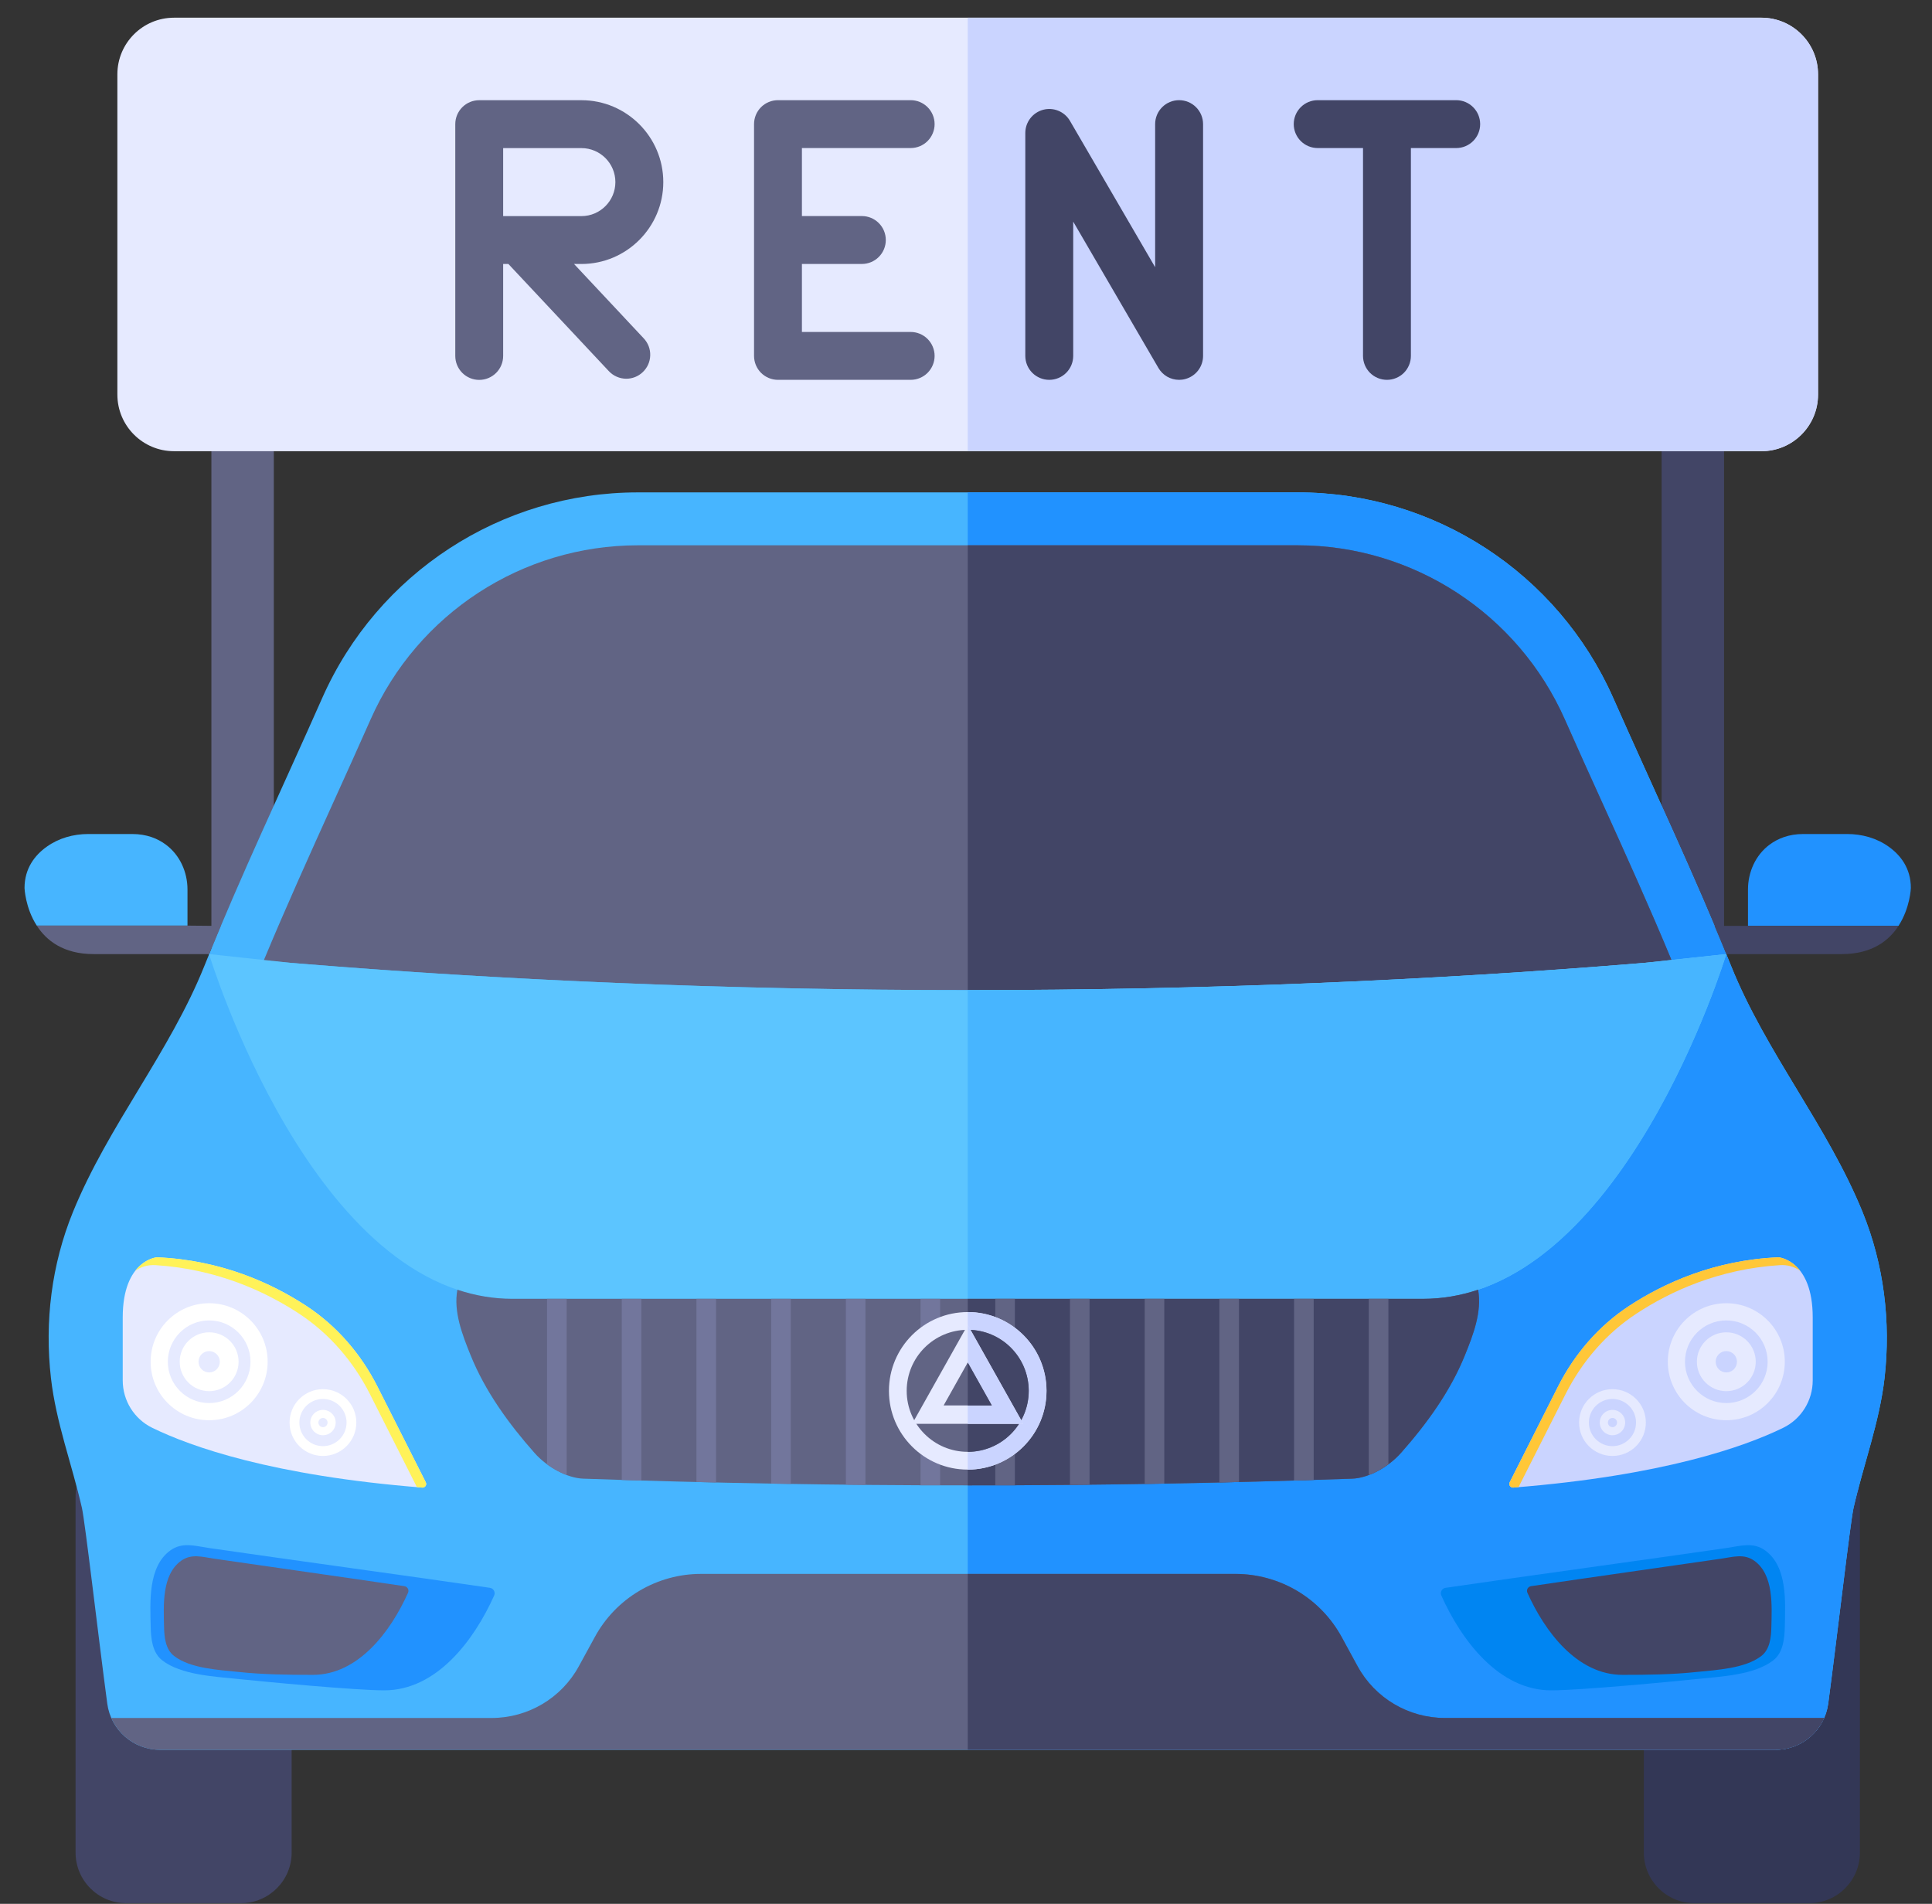 <svg width="69" height="68" viewBox="0 0 69 68" fill="none" xmlns="http://www.w3.org/2000/svg">
<rect x="0" y="0" width="69" height="68" fill="#333333" stroke="none"/>
<g clip-path="url(#clip0_185_483)">
<path d="M7.55 16.116H9.779V41.008H7.55V16.116Z" fill="#616484"/>
<path d="M59.344 16.116H61.573V41.008H59.344V16.116Z" fill="#424566"/>
<path d="M62.907 16.116H6.216C5.099 16.116 4.192 15.211 4.192 14.092V2.655C4.192 1.538 5.098 0.632 6.216 0.632H62.907C64.024 0.632 64.931 1.537 64.931 2.655V14.092C64.931 15.211 64.024 16.116 62.907 16.116Z" fill="#E6EAFF"/>
<path d="M62.907 0.633H34.562V16.116H62.907C64.024 16.116 64.929 15.211 64.929 14.094V2.657C64.929 1.538 64.024 0.633 62.907 0.633Z" fill="#CAD4FF"/>
<path d="M28.64 5.288V7.717H30.781C31.008 7.717 31.226 7.807 31.386 7.968C31.546 8.128 31.636 8.346 31.636 8.573C31.636 8.799 31.546 9.017 31.386 9.177C31.226 9.338 31.008 9.428 30.781 9.428H28.64V11.857H32.523C32.75 11.857 32.968 11.947 33.128 12.107C33.288 12.268 33.379 12.485 33.379 12.712C33.379 12.939 33.288 13.156 33.128 13.317C32.968 13.477 32.75 13.567 32.523 13.567H27.785C27.558 13.567 27.341 13.477 27.18 13.317C27.02 13.156 26.93 12.939 26.93 12.712V4.433C26.93 4.206 27.02 3.989 27.18 3.828C27.341 3.668 27.558 3.578 27.785 3.578H32.523C32.75 3.578 32.968 3.668 33.128 3.828C33.288 3.989 33.379 4.206 33.379 4.433C33.379 4.66 33.288 4.877 33.128 5.038C32.968 5.198 32.75 5.288 32.523 5.288H28.64Z" fill="#616484"/>
<path d="M42.11 3.578C41.884 3.578 41.666 3.668 41.506 3.828C41.345 3.989 41.255 4.206 41.255 4.433V9.544L38.213 4.317C38.018 3.983 37.623 3.821 37.251 3.922C36.879 4.024 36.618 4.362 36.618 4.749V12.712C36.618 12.939 36.708 13.156 36.869 13.317C37.029 13.477 37.247 13.567 37.473 13.567C37.7 13.567 37.918 13.477 38.078 13.317C38.239 13.156 38.329 12.939 38.329 12.712V7.916L41.372 13.142C41.448 13.272 41.556 13.379 41.685 13.454C41.815 13.528 41.962 13.567 42.112 13.567C42.185 13.567 42.26 13.558 42.334 13.537C42.516 13.488 42.676 13.381 42.791 13.231C42.905 13.082 42.967 12.899 42.967 12.711V4.433C42.967 4.206 42.876 3.989 42.715 3.828C42.555 3.668 42.337 3.578 42.11 3.578Z" fill="#424566"/>
<path d="M20.502 9.429H20.765C22.377 9.429 23.689 8.116 23.689 6.504C23.689 4.891 22.377 3.579 20.765 3.579H17.115C16.888 3.579 16.671 3.669 16.51 3.83C16.35 3.99 16.26 4.207 16.26 4.434V12.713C16.26 12.94 16.35 13.158 16.51 13.318C16.671 13.479 16.888 13.569 17.115 13.569C17.342 13.569 17.559 13.479 17.72 13.318C17.88 13.158 17.97 12.94 17.97 12.713V9.429H18.157L21.744 13.256C21.824 13.341 21.92 13.41 22.028 13.456C22.135 13.503 22.251 13.527 22.368 13.527C22.577 13.527 22.788 13.45 22.952 13.295C23.034 13.218 23.1 13.126 23.147 13.024C23.193 12.921 23.219 12.811 23.222 12.699C23.226 12.586 23.208 12.474 23.168 12.369C23.128 12.264 23.068 12.168 22.991 12.086L20.502 9.429ZM17.97 7.719V5.29H20.765C21.434 5.29 21.978 5.834 21.978 6.504C21.978 7.174 21.434 7.719 20.765 7.719H17.97Z" fill="#616484"/>
<path d="M52.007 3.578H47.06C46.834 3.578 46.616 3.668 46.456 3.828C46.295 3.989 46.205 4.206 46.205 4.433C46.205 4.66 46.295 4.877 46.456 5.038C46.616 5.198 46.834 5.288 47.06 5.288H48.679V12.712C48.679 12.939 48.769 13.156 48.929 13.317C49.09 13.477 49.307 13.567 49.534 13.567C49.761 13.567 49.978 13.477 50.139 13.317C50.299 13.156 50.389 12.939 50.389 12.712V5.288H52.008C52.48 5.288 52.863 4.905 52.863 4.433C52.863 3.961 52.479 3.578 52.007 3.578Z" fill="#424566"/>
<path d="M64.617 67.977H60.516C59.517 67.977 58.708 67.167 58.708 66.169V53.475C58.708 52.476 59.517 51.667 60.516 51.667H64.617C65.616 51.667 66.425 52.476 66.425 53.475V66.169C66.425 67.167 65.616 67.977 64.617 67.977Z" fill="#333756"/>
<path d="M8.607 67.977H4.507C3.508 67.977 2.699 67.167 2.699 66.169V53.475C2.699 52.476 3.508 51.667 4.507 51.667H8.608C9.607 51.667 10.416 52.476 10.416 53.475V66.169C10.416 67.167 9.605 67.977 8.607 67.977Z" fill="#424566"/>
<path d="M2.925 53.855C3.038 54.346 3.504 58.399 3.831 60.849C3.957 61.794 4.762 62.499 5.716 62.499H63.407C64.361 62.499 65.166 61.794 65.293 60.849C65.619 58.399 66.085 54.347 66.198 53.855C66.553 52.305 67.123 50.804 67.305 49.217C67.533 47.206 67.282 45.164 66.518 43.288C65.26 40.201 63.069 37.596 61.824 34.501C60.524 31.267 59.024 28.118 57.615 24.931C55.641 20.468 51.224 17.587 46.343 17.587H22.78C17.899 17.587 13.483 20.469 11.508 24.931C10.099 28.118 8.599 31.265 7.299 34.501C6.056 37.597 3.865 40.201 2.606 43.288C1.841 45.164 1.59 47.208 1.819 49.217C2 50.805 2.57 52.305 2.925 53.855Z" fill="#47B5FF"/>
<path d="M66.519 43.288C65.26 40.201 63.069 37.597 61.825 34.501C60.525 31.267 59.025 28.118 57.616 24.931C55.641 20.469 51.225 17.587 46.345 17.587H34.562V62.499H63.408C64.362 62.499 65.168 61.795 65.294 60.849C65.62 58.399 66.086 54.347 66.199 53.857C66.554 52.306 67.124 50.805 67.306 49.218C67.535 47.208 67.283 45.164 66.519 43.288Z" fill="#2192FF"/>
<path d="M57.224 28.669C56.783 27.697 56.327 26.693 55.886 25.695C54.213 21.919 50.47 19.477 46.345 19.477H22.78C18.653 19.477 14.908 21.918 13.236 25.695C12.795 26.691 12.341 27.697 11.9 28.668C11.065 30.514 10.206 32.413 9.417 34.311C17.387 34.998 25.827 35.365 34.562 35.365C43.296 35.365 51.736 34.998 59.704 34.311C58.919 32.414 58.061 30.515 57.224 28.669Z" fill="#616484"/>
<path d="M57.225 28.67C56.783 27.698 56.328 26.694 55.887 25.695C54.215 21.92 50.47 19.477 46.346 19.477H34.562V35.365H34.563C43.299 35.365 51.737 34.998 59.706 34.311C58.92 32.415 58.061 30.517 57.225 28.67Z" fill="#424566"/>
<path d="M53.916 52.945L55.641 49.529C56.229 48.363 57.097 47.354 58.19 46.639C59.421 45.834 61.227 45.005 63.52 44.908C63.52 44.908 64.74 45.005 64.74 47.055V49.305C64.74 50.025 64.332 50.683 63.684 50.999C62.3 51.674 59.392 52.708 54.045 53.133C53.944 53.142 53.87 53.035 53.916 52.945Z" fill="#CAD4FF"/>
<path d="M61.654 46.548C60.501 46.548 59.565 47.483 59.565 48.638C59.565 49.793 60.501 50.727 61.654 50.727C62.809 50.727 63.743 49.793 63.743 48.638C63.743 47.483 62.809 46.548 61.654 46.548ZM61.654 50.114C60.84 50.114 60.178 49.453 60.178 48.638C60.178 47.824 60.84 47.162 61.654 47.162C62.468 47.162 63.13 47.824 63.13 48.638C63.13 49.453 62.468 50.114 61.654 50.114Z" fill="#E6EAFF"/>
<path d="M61.654 47.587C61.074 47.587 60.603 48.058 60.603 48.638C60.603 49.218 61.074 49.689 61.654 49.689C62.234 49.689 62.705 49.218 62.705 48.638C62.705 48.058 62.234 47.587 61.654 47.587ZM61.654 49.02C61.444 49.02 61.274 48.849 61.274 48.638C61.274 48.428 61.444 48.258 61.654 48.258C61.864 48.258 62.034 48.428 62.034 48.638C62.034 48.849 61.864 49.02 61.654 49.02ZM57.588 49.618C56.93 49.618 56.396 50.151 56.396 50.81C56.396 51.47 56.93 52.003 57.588 52.003C58.247 52.003 58.78 51.47 58.78 50.81C58.78 50.151 58.247 49.618 57.588 49.618ZM57.588 51.653C57.124 51.653 56.746 51.275 56.746 50.81C56.746 50.346 57.124 49.968 57.588 49.968C58.053 49.968 58.43 50.346 58.43 50.81C58.43 51.275 58.053 51.653 57.588 51.653Z" fill="#E6EAFF"/>
<path d="M57.589 50.358C57.339 50.358 57.135 50.56 57.135 50.81C57.135 51.06 57.339 51.263 57.589 51.263C57.709 51.263 57.824 51.215 57.909 51.13C57.994 51.046 58.042 50.931 58.042 50.81C58.042 50.69 57.994 50.575 57.909 50.49C57.824 50.406 57.709 50.358 57.589 50.358ZM57.589 50.975C57.546 50.975 57.504 50.958 57.473 50.927C57.442 50.896 57.425 50.854 57.425 50.81C57.425 50.767 57.442 50.725 57.473 50.694C57.504 50.663 57.546 50.646 57.589 50.646C57.679 50.646 57.752 50.72 57.752 50.81C57.752 50.901 57.679 50.975 57.589 50.975Z" fill="#E6EAFF"/>
<path d="M63.522 44.906C61.228 45.002 59.421 45.833 58.191 46.639C57.096 47.354 56.229 48.363 55.641 49.528L53.917 52.945C53.871 53.035 53.945 53.142 54.045 53.134C54.108 53.13 54.171 53.124 54.234 53.117L55.911 49.798C56.499 48.633 57.366 47.622 58.461 46.909C59.65 46.129 61.379 45.327 63.566 45.188C63.824 45.171 64.086 45.239 64.294 45.393C64.296 45.396 64.299 45.397 64.302 45.4C63.952 44.941 63.522 44.906 63.522 44.906Z" fill="#FFC738"/>
<path d="M15.207 52.945L13.482 49.529C12.894 48.363 12.026 47.354 10.934 46.639C9.702 45.834 7.897 45.005 5.603 44.908C5.603 44.908 4.383 45.005 4.383 47.055V49.305C4.383 50.025 4.791 50.683 5.439 50.999C6.823 51.674 9.731 52.708 15.078 53.133C15.181 53.142 15.253 53.035 15.207 52.945Z" fill="#E6EAFF"/>
<path d="M5.38 48.638C5.38 49.793 6.315 50.727 7.47 50.727C8.623 50.727 9.559 49.793 9.559 48.638C9.559 47.483 8.623 46.548 7.47 46.548C6.315 46.548 5.38 47.483 5.38 48.638ZM5.994 48.638C5.994 47.824 6.655 47.162 7.47 47.162C8.284 47.162 8.946 47.824 8.946 48.638C8.946 49.453 8.284 50.114 7.47 50.114C6.655 50.114 5.994 49.453 5.994 48.638Z" fill="white"/>
<path d="M7.47 47.587C6.89 47.587 6.418 48.058 6.418 48.638C6.418 49.218 6.89 49.689 7.47 49.689C8.05 49.689 8.521 49.218 8.521 48.638C8.521 48.058 8.05 47.587 7.47 47.587ZM7.47 49.02C7.259 49.02 7.09 48.849 7.09 48.638C7.09 48.428 7.259 48.258 7.47 48.258C7.68 48.258 7.85 48.428 7.85 48.638C7.85 48.849 7.68 49.02 7.47 49.02ZM10.342 50.81C10.342 51.47 10.875 52.003 11.534 52.003C12.192 52.003 12.726 51.47 12.726 50.81C12.726 50.151 12.192 49.618 11.534 49.618C10.875 49.618 10.342 50.151 10.342 50.81ZM10.692 50.81C10.692 50.346 11.07 49.968 11.534 49.968C11.999 49.968 12.377 50.346 12.377 50.81C12.377 51.275 11.999 51.653 11.534 51.653C11.07 51.653 10.692 51.275 10.692 50.81Z" fill="white"/>
<path d="M11.535 50.358C11.286 50.358 11.082 50.56 11.082 50.81C11.082 51.06 11.286 51.263 11.535 51.263C11.785 51.263 11.989 51.06 11.989 50.81C11.989 50.56 11.785 50.358 11.535 50.358ZM11.535 50.975C11.445 50.975 11.371 50.901 11.371 50.81C11.371 50.72 11.445 50.646 11.535 50.646C11.578 50.646 11.62 50.663 11.651 50.694C11.682 50.725 11.699 50.767 11.699 50.81C11.699 50.854 11.682 50.896 11.651 50.927C11.62 50.958 11.578 50.975 11.535 50.975Z" fill="white"/>
<path d="M5.603 44.906C7.897 45.002 9.703 45.833 10.933 46.639C12.028 47.354 12.895 48.363 13.483 49.528L15.207 52.945C15.253 53.035 15.18 53.142 15.08 53.134C15.016 53.13 14.953 53.124 14.89 53.117L13.214 49.798C12.626 48.633 11.758 47.622 10.664 46.909C9.474 46.129 7.745 45.327 5.558 45.188C5.3 45.171 5.039 45.239 4.831 45.393C4.828 45.396 4.825 45.397 4.823 45.4C5.173 44.941 5.603 44.906 5.603 44.906Z" fill="#FFF259"/>
<path d="M51.628 56.713C51.5 56.732 51.422 56.868 51.475 56.986C52.184 58.57 53.52 60.375 55.402 60.375C56.425 60.375 59.649 60.071 60.669 59.965C61.479 59.88 62.653 59.825 63.327 59.307C63.687 59.029 63.733 58.521 63.743 58.101C63.761 57.241 63.848 55.959 63.041 55.378C62.612 55.068 62.161 55.218 61.682 55.288C59.062 55.67 54.245 56.328 51.628 56.713Z" fill="#0085F2"/>
<path d="M54.681 56.654C54.571 56.67 54.504 56.788 54.55 56.889C55.163 58.261 56.32 59.822 57.947 59.822C58.834 59.822 59.722 59.812 60.604 59.718C61.305 59.645 62.321 59.597 62.904 59.149C63.216 58.909 63.255 58.47 63.263 58.105C63.279 57.361 63.354 56.251 62.657 55.749C62.286 55.482 61.895 55.611 61.48 55.671C59.214 56.001 56.947 56.319 54.681 56.654Z" fill="#424566"/>
<path d="M17.497 56.713C17.624 56.732 17.702 56.868 17.649 56.986C16.94 58.57 15.605 60.375 13.723 60.375C12.699 60.375 9.476 60.071 8.456 59.965C7.645 59.88 6.471 59.825 5.798 59.307C5.437 59.029 5.391 58.521 5.382 58.101C5.364 57.241 5.277 55.959 6.083 55.378C6.512 55.068 6.964 55.218 7.443 55.288C10.061 55.67 14.878 56.328 17.497 56.713Z" fill="#2192FF"/>
<path d="M14.441 56.654C14.552 56.67 14.619 56.788 14.573 56.889C13.96 58.261 12.803 59.822 11.175 59.822C10.288 59.822 9.4 59.812 8.519 59.718C7.817 59.645 6.801 59.597 6.219 59.149C5.907 58.909 5.867 58.47 5.859 58.105C5.844 57.361 5.769 56.251 6.466 55.749C6.837 55.482 7.228 55.611 7.642 55.671C9.908 56.001 12.177 56.319 14.441 56.654Z" fill="#616484"/>
<path d="M67.461 30.247C67.031 29.936 66.503 29.789 65.971 29.789H64.403C63.884 29.789 63.494 29.951 63.199 30.169C62.699 30.541 62.428 31.148 62.428 31.772V33.069H67.804C68.22 32.428 68.245 31.719 68.245 31.719C68.246 31.007 67.869 30.54 67.461 30.247Z" fill="#2192FF"/>
<path d="M61.233 33.072C61.376 33.406 61.514 33.742 61.653 34.078H65.778C66.855 34.078 67.462 33.598 67.804 33.071H61.43L61.233 33.072Z" fill="#424566"/>
<path d="M6.696 31.772C6.696 31.148 6.425 30.541 5.924 30.169C5.632 29.951 5.24 29.789 4.72 29.789H3.153C2.621 29.789 2.095 29.936 1.663 30.247C1.254 30.54 0.876 31.007 0.876 31.719C0.876 31.719 0.901 32.423 1.313 33.061H6.696V31.772Z" fill="#47B5FF"/>
<path d="M6.697 33.061H1.313C1.654 33.592 2.262 34.078 3.345 34.078H7.469C7.606 33.743 7.747 33.406 7.887 33.072L6.697 33.061ZM65.15 61.362C64.852 62.038 64.178 62.499 63.407 62.499H5.716C4.945 62.499 4.271 62.038 3.975 61.362H17.557C18.857 61.362 20.055 60.653 20.676 59.509L21.243 58.471C21.614 57.788 22.163 57.218 22.832 56.822C23.5 56.425 24.263 56.215 25.04 56.216H44.12C44.897 56.216 45.66 56.425 46.328 56.822C46.996 57.219 47.545 57.789 47.917 58.471L48.484 59.509C48.789 60.07 49.24 60.538 49.789 60.864C50.338 61.19 50.965 61.362 51.603 61.362H65.15Z" fill="#616484"/>
<path d="M51.603 61.362C50.303 61.362 49.105 60.653 48.483 59.511L47.917 58.472C47.545 57.79 46.996 57.22 46.328 56.823C45.66 56.426 44.897 56.217 44.12 56.217H34.562V62.499H63.408C64.179 62.499 64.853 62.038 65.152 61.362H51.603Z" fill="#424566"/>
<path d="M59.697 34.288L58.781 34.386L58.69 34.397H58.662C51 35.028 42.917 35.365 34.562 35.365C26.206 35.365 18.12 35.03 10.459 34.397H10.431L10.34 34.386L9.424 34.288L7.466 34.077C7.466 34.077 11.19 46.391 18.306 46.391H50.813C57.929 46.391 61.651 34.077 61.651 34.077L59.697 34.288Z" fill="#5CC5FF"/>
<path d="M59.696 34.288L58.781 34.386L58.691 34.397H58.663C51.001 35.03 42.918 35.365 34.563 35.365H34.562V46.392H50.817C57.887 46.392 61.606 34.239 61.654 34.08V34.078L59.696 34.288Z" fill="#47B5FF"/>
<path d="M52.788 46.066C52.162 46.276 51.505 46.391 50.816 46.391H18.308C17.618 46.391 16.96 46.275 16.335 46.066C16.19 46.847 16.511 47.676 16.807 48.405C17.326 49.692 18.168 50.854 19.087 51.892C19.558 52.425 20.281 52.795 20.827 52.814C25.41 52.974 29.984 53.054 34.563 53.054C39.142 53.054 43.716 52.974 48.296 52.814C48.845 52.796 49.564 52.426 50.037 51.892C50.955 50.854 51.799 49.693 52.317 48.405C52.614 47.677 52.932 46.85 52.788 46.066Z" fill="#616484"/>
<path d="M52.79 46.067C52.163 46.276 51.505 46.392 50.817 46.392H34.562V53.054H34.563C39.142 53.054 43.716 52.974 48.296 52.814C48.845 52.796 49.565 52.426 50.038 51.892C50.955 50.855 51.8 49.693 52.319 48.406C52.615 47.678 52.932 46.85 52.79 46.067Z" fill="#424566"/>
<path d="M20.238 46.392V52.684C20.001 52.596 19.76 52.464 19.538 52.301V46.392H20.238ZM22.906 46.392V52.882C22.673 52.875 22.439 52.867 22.206 52.86V46.392H22.906ZM25.573 46.392V52.95C25.34 52.946 25.106 52.941 24.873 52.933V46.392H25.573ZM28.242 46.392V53.001C28.008 52.999 27.775 52.995 27.542 52.991V46.392H28.242ZM30.909 46.392V53.037C30.676 53.034 30.443 53.033 30.21 53.029V46.392H30.909ZM33.577 46.392V53.051C33.344 53.053 33.11 53.051 32.877 53.05V46.392H33.577Z" fill="#72769C"/>
<path d="M36.246 46.392V53.05C36.013 53.051 35.779 53.053 35.546 53.051V46.392H36.246ZM38.913 46.392V53.029C38.68 53.033 38.447 53.034 38.213 53.037V46.392H38.913ZM41.582 46.392V52.991C41.349 52.995 41.114 53 40.882 53.001V46.392H41.582ZM44.249 46.392V52.933C44.014 52.941 43.782 52.946 43.549 52.95V46.392H44.249ZM46.917 46.392V52.86C46.684 52.867 46.45 52.875 46.217 52.882V46.392H46.917ZM49.586 46.392V52.301C49.363 52.466 49.123 52.597 48.886 52.685V46.392H49.586Z" fill="#616484"/>
<path d="M34.561 52.491C36.115 52.491 37.374 51.231 37.374 49.678C37.374 48.124 36.115 46.864 34.561 46.864C33.008 46.864 31.748 48.124 31.748 49.678C31.748 51.231 33.008 52.491 34.561 52.491Z" fill="#E6EAFF"/>
<path d="M34.562 46.863V52.491C36.115 52.491 37.376 51.231 37.376 49.678C37.376 48.123 36.115 46.863 34.562 46.863Z" fill="#CAD4FF"/>
<path d="M34.561 51.856C35.765 51.856 36.74 50.881 36.74 49.678C36.74 48.474 35.765 47.498 34.561 47.498C33.358 47.498 32.382 48.474 32.382 49.678C32.382 50.881 33.358 51.856 34.561 51.856Z" fill="#616484"/>
<path d="M34.562 47.498V51.856C35.766 51.856 36.74 50.88 36.74 49.678C36.74 48.474 35.766 47.498 34.562 47.498Z" fill="#424566"/>
<path d="M34.561 47.324L32.577 50.856H36.544L34.561 47.324Z" fill="#E6EAFF"/>
<path d="M34.562 47.322V50.856H36.546L34.562 47.322Z" fill="#CAD4FF"/>
<path d="M33.701 50.199L34.561 48.667L35.42 50.199H33.701Z" fill="#616484"/>
<path d="M34.562 48.667V50.199H35.422L34.562 48.667Z" fill="#424566"/>
</g>
<defs>
<clipPath id="clip0_185_483">
<rect width="67.37" height="67.37" fill="white" transform="translate(0.876 0.62)"/>
</clipPath>
</defs>
</svg>
